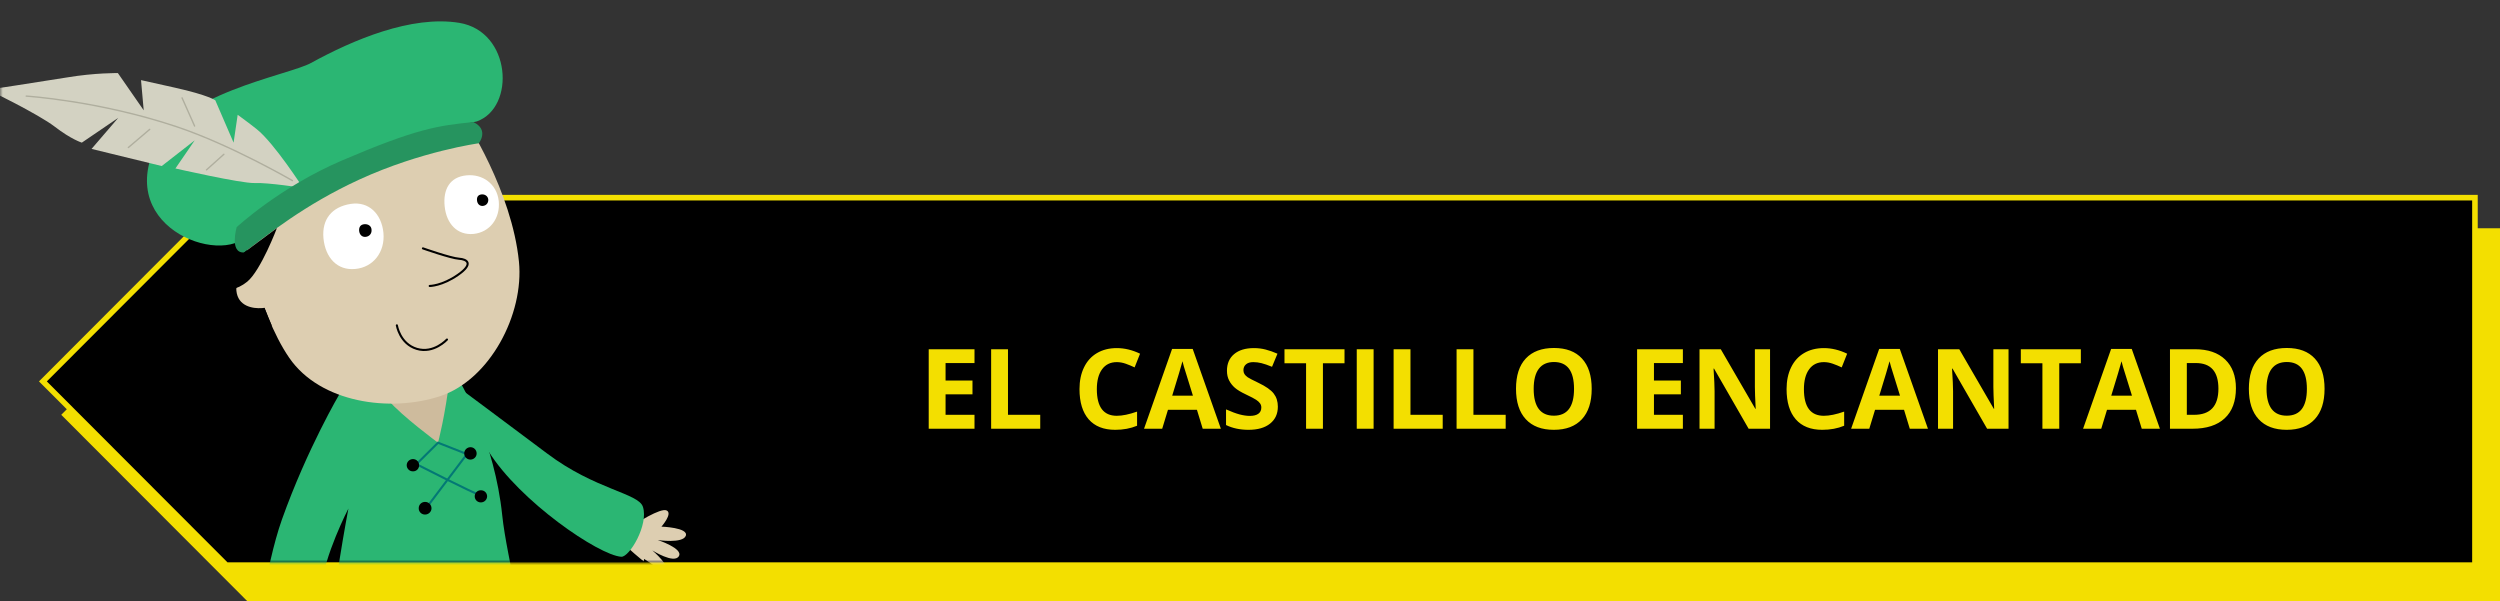 <svg width="449" height="108" viewBox="0 0 449 108" fill="none" xmlns="http://www.w3.org/2000/svg">
<rect x="0" y="0" width="449" height="108" fill="#333333" stroke="none"/>
<path d="M449 108L44.444 108L11 74.5L44.444 41L449 41L449 108Z" fill="#F3DF00"/>
<path d="M444.5 101.5L40.651 101.5L7.707 68.5L40.651 35.5L444.5 35.5L444.5 101.5Z" fill="black" stroke="#F3DF00"/>
<mask id="mask0" mask-type="alpha" maskUnits="userSpaceOnUse" x="0" y="0" width="162" height="101">
<rect width="162" height="101" fill="#C4C4C4"/>
</mask>
<g mask="url(#mask0)">
<path d="M112.07 107.636C111.758 106.723 111.088 104.271 111.088 104.271C111.088 104.271 115.356 97.887 115.794 98.649C116.253 99.42 116.979 100.26 117.486 101.655C117.985 103.073 119.086 110.179 119.086 110.179L114.382 112.199C114.375 112.221 112.949 110.185 112.07 107.636Z" fill="#DDCEB1"/>
<path d="M77.052 134.252C64.806 131.479 61.092 125.791 60.671 117.595L77.801 114.547L91.758 114.301C98.943 115.546 101.83 117.369 104.719 119.803C106.57 122.788 105.792 123.242 106.206 125.978C106.206 125.978 108.448 129.034 103.003 133.123C97.558 137.213 97.706 135.788 88.935 135.719L77.052 134.252Z" fill="black"/>
<path d="M94.189 122.607C83.615 125.93 78.99 125.827 73.632 121.293L83.623 105.957L94.974 97.834C101.597 94.78 105.008 94.644 108.768 95.008C111.986 96.415 112.638 96.435 114.532 98.453C114.532 98.453 117.078 100.492 114.915 106.949C112.753 113.406 112.066 112.149 104.806 117.07L94.189 122.607Z" fill="black"/>
<path d="M82.297 62.611H66.981V87.112H82.297V62.611Z" fill="#CEBB9D"/>
<path d="M47.211 59.258C47.211 59.258 46.752 61.003 45.672 62.174C44.593 63.346 42.044 64.379 42.044 64.379C42.044 64.379 46.453 66.308 49.277 63.851C51.665 61.784 51.39 59.901 51.39 59.901L48.037 56.732L47.211 59.258Z" fill="black"/>
<path d="M111.915 97.58C111.915 97.58 118.116 103.576 119.458 102.759C120.801 101.942 117.159 98.853 117.159 98.853C117.159 98.853 121.033 101.316 121.917 99.903C122.782 98.515 118.134 96.991 118.134 96.991C118.134 96.991 122.667 97.673 123.176 96.208C123.663 94.745 118.794 94.585 118.794 94.585C118.794 94.585 120.849 92.258 119.747 91.686C118.645 91.114 114.056 94.134 114.056 94.134L111.915 97.58Z" fill="#DDCEB1"/>
<path d="M117.283 101.454C117.283 101.454 117.386 103.198 116.366 105.363C115.709 106.745 113.841 109.099 113.841 109.099L112.71 108.187C112.71 108.187 113.872 106.779 114.888 103.903C115.271 102.844 115.692 100.384 115.692 100.384L117.283 101.454Z" fill="black"/>
<path d="M61.057 70.624C61.057 70.624 66.476 70.234 69.76 71.887C72.102 74.666 78.669 79.511 78.669 79.511C78.669 79.511 79.978 74.62 80.782 67.731C81.448 67.157 82.963 69.201 82.963 69.201C82.963 69.201 88.841 79.442 90.196 92.508C91.046 100.774 95.221 114.124 92.121 114.767C88.079 116.374 76.029 119.328 68.107 118.777C60.46 118.248 59.932 117.537 59.656 112.875C59.381 108.214 62.573 91.337 62.573 91.337C62.573 91.337 58.141 99.924 57.727 105.55C57.337 111.199 57.291 123.972 54.834 124.247C52.722 124.5 45.466 124.913 45.512 122.02C45.603 116.692 47.647 101.738 50.632 93.311C55.179 80.544 61.057 70.624 61.057 70.624Z" fill="#2BB673"/>
<path d="M78.744 66.895C78.744 66.895 93.349 77.733 98.245 81.434C106.9 87.961 114.68 88.557 115.469 91.029C116.518 94.261 113.052 100.07 111.587 99.995C107.54 99.733 93.303 90.007 87.743 81.055C84.403 75.623 78.744 66.895 78.744 66.895Z" fill="#2BB673"/>
<path d="M76.786 90.923L83.859 81.555L78.669 79.511L74.789 83.369C74.789 83.369 85.145 88.65 86.362 88.994" stroke="#037875" stroke-width="0.378" stroke-linecap="round"/>
<path d="M75.271 83.575C75.271 84.195 74.766 84.677 74.146 84.654C73.526 84.654 73.043 84.149 73.043 83.552C73.043 82.955 73.549 82.45 74.169 82.45C74.789 82.45 75.294 82.955 75.271 83.575Z" fill="black"/>
<path d="M83.376 81.417C83.376 82.037 83.859 82.542 84.479 82.542C85.099 82.542 85.604 82.06 85.604 81.44C85.604 80.82 85.122 80.315 84.502 80.315C83.882 80.315 83.376 80.82 83.376 81.417Z" fill="black"/>
<path d="M77.498 91.291C77.498 91.911 76.97 92.416 76.327 92.416C75.684 92.416 75.179 91.888 75.202 91.268C75.202 90.625 75.73 90.12 76.373 90.143C76.993 90.143 77.498 90.671 77.498 91.291Z" fill="black"/>
<path d="M85.259 89.132C85.259 89.752 85.742 90.234 86.362 90.234C86.982 90.234 87.464 89.752 87.487 89.155C87.487 88.535 87.004 88.053 86.385 88.053C85.764 88.03 85.259 88.512 85.259 89.132Z" fill="black"/>
<path d="M43.261 40.154C43.261 40.154 46.155 55.883 51.964 64.287C57.544 72.37 70.104 74.092 79.037 71.153C87.969 68.213 94.146 56.457 93.204 46.996C91.942 34.367 83.675 21.577 83.124 20.957C79.978 17.49 65.948 23.575 57.659 27.754C49.346 31.91 43.261 40.154 43.261 40.154Z" fill="#DDCEB1"/>
<path d="M85.627 21.807C92.63 19.327 91.85 5.641 82.481 4.103C73.893 2.702 63.376 7.18 55.845 11.313C51.78 13.563 31.666 16.778 27.463 27.295C21.447 42.358 42.687 48.397 45.236 40.843C45.236 40.843 57.957 29.499 70.908 25.573C78.233 23.345 85.627 21.807 85.627 21.807Z" fill="#2BB673"/>
<path d="M54.421 33.747C54.421 33.747 49.231 25.664 46.086 23.184C45.075 22.358 42.687 20.613 42.687 20.613L41.952 25.618L38.669 18.018C38.669 18.018 37.475 17.099 31.413 15.745L25.328 14.39L25.81 19.809L21.172 13.127C21.172 13.127 17.107 13.058 12.033 13.908C6.958 14.734 -2.135 16.112 -2.135 16.112C-2.135 16.112 6.866 20.475 9.828 22.748C12.767 25.021 14.696 25.618 14.696 25.618L21.24 21.164L16.441 26.744L29.048 29.82L34.972 25.205L31.505 30.257C31.505 30.257 43.284 32.943 45.695 32.874C48.106 32.76 54.421 33.747 54.421 33.747Z" fill="#D3D2C2"/>
<path d="M85.994 25.733C85.994 25.733 75.684 27.134 64.57 32.232C54.605 36.801 48.06 42.197 43.835 45.343C41.149 45.504 42.504 40.797 42.504 40.797C42.504 40.797 50.265 33.586 61.447 28.81C74.858 23.07 78.669 22.564 85.007 21.921C87.923 23.299 85.994 25.733 85.994 25.733Z" fill="#26945F"/>
<path d="M52.515 32.438C52.515 32.438 41.401 25.986 31.688 22.748C17.75 18.087 4.708 17.26 4.708 17.26" stroke="#AFAE9E" stroke-width="0.251" stroke-miterlimit="10" stroke-linecap="round" stroke-linejoin="round"/>
<path d="M34.949 22.633L32.699 17.582" stroke="#AFAE9E" stroke-width="0.251" stroke-miterlimit="10" stroke-linecap="round" stroke-linejoin="round"/>
<path d="M23.055 26.491L26.889 23.23" stroke="#AFAE9E" stroke-width="0.251" stroke-miterlimit="10" stroke-linecap="round" stroke-linejoin="round"/>
<path d="M37.085 30.509L40.207 27.708" stroke="#AFAE9E" stroke-width="0.251" stroke-miterlimit="10" stroke-linecap="round" stroke-linejoin="round"/>
<path d="M75.96 44.608C75.96 44.608 80.988 46.376 82.435 46.468C83.905 46.56 85.122 47.364 82.251 49.361C79.381 51.359 77.177 51.359 77.177 51.359" stroke="black" stroke-width="0.378" stroke-linecap="round"/>
<path d="M71.275 58.432C71.275 58.432 71.803 61.738 74.858 62.657C77.912 63.575 80.277 60.98 80.277 60.98" stroke="black" stroke-width="0.378" stroke-linecap="round"/>
<path fill-rule="evenodd" clip-rule="evenodd" d="M63.009 36.617C59.587 37.145 57.773 39.396 58.095 42.817C58.439 46.262 60.552 48.627 63.813 48.305C67.05 48.007 69.186 45.251 68.864 41.807C68.52 38.386 66.224 36.135 63.009 36.617Z" fill="white"/>
<path fill-rule="evenodd" clip-rule="evenodd" d="M65.42 40.268C64.731 40.337 64.456 40.797 64.501 41.462C64.57 42.128 65.007 42.611 65.673 42.542C66.338 42.473 66.798 41.945 66.729 41.256C66.706 40.59 66.109 40.2 65.42 40.268Z" fill="black"/>
<path fill-rule="evenodd" clip-rule="evenodd" d="M83.744 31.497C80.805 31.795 79.542 33.977 79.863 37.077C80.185 40.177 82.114 42.289 85.053 42.014C87.969 41.715 89.875 39.212 89.576 36.112C89.232 33.012 86.66 31.198 83.744 31.497Z" fill="white"/>
<path fill-rule="evenodd" clip-rule="evenodd" d="M86.476 34.918C85.856 34.987 85.604 35.4 85.673 36.02C85.742 36.617 86.132 37.031 86.729 36.985C87.349 36.916 87.739 36.434 87.693 35.814C87.624 35.217 87.073 34.849 86.476 34.918Z" fill="black"/>
<path d="M41.884 47.639C40.207 48.81 34.926 49.821 34.926 49.821C34.926 49.821 36.396 51.864 39.427 52.002C40.368 52.048 41.585 51.887 41.585 51.887C41.585 51.887 40.483 53.334 38.37 53.655C36.51 53.954 34.627 53.839 34.627 53.839C34.719 54.849 39.633 58.96 43.307 56.02C42.044 58.845 37.062 59.74 37.062 59.74C37.062 59.74 44.042 63.139 47.464 59.809C48.221 59.075 48.795 58.432 48.795 58.432C48.795 58.432 46.017 51.864 45.856 50.51C45.695 49.27 43.858 45.366 43.858 45.366C43.858 45.366 43.973 46.17 41.884 47.639Z" fill="black"/>
<path d="M47.004 48.374C47.004 48.374 42.136 49.155 42.458 52.232C42.733 54.964 45.305 55.469 47.096 55.332C48.887 55.194 49.254 54.597 49.254 54.597L47.004 48.374Z" fill="#DDCEB1"/>
<path d="M43.491 46.399C43.491 46.399 44.042 47.525 42.963 48.696C41.884 49.867 36.625 51.267 36.625 51.267C36.625 51.267 40.69 53.61 44.387 50.602C46.843 48.604 49.737 40.957 49.737 40.957L43.812 45.366L43.491 46.399Z" fill="black"/>
</g>
<path d="M175.02 77H166.797V62.723H175.02V65.203H169.824V68.338H174.658V70.818H169.824V74.5H175.02V77ZM178.008 77V62.723H181.035V74.5H186.826V77H178.008ZM200.576 65.037C199.437 65.037 198.555 65.467 197.93 66.326C197.305 67.179 196.992 68.37 196.992 69.9C196.992 73.084 198.187 74.676 200.576 74.676C201.579 74.676 202.793 74.425 204.219 73.924V76.463C203.047 76.951 201.738 77.195 200.293 77.195C198.216 77.195 196.628 76.567 195.527 75.311C194.427 74.047 193.877 72.238 193.877 69.881C193.877 68.397 194.147 67.098 194.688 65.984C195.228 64.865 196.003 64.008 197.012 63.416C198.027 62.817 199.215 62.518 200.576 62.518C201.963 62.518 203.356 62.853 204.756 63.523L203.779 65.984C203.245 65.731 202.708 65.509 202.168 65.32C201.628 65.132 201.097 65.037 200.576 65.037ZM216.006 77L214.971 73.602H209.766L208.73 77H205.469L210.508 62.664H214.209L219.268 77H216.006ZM214.248 71.062C213.291 67.983 212.751 66.242 212.627 65.838C212.51 65.434 212.425 65.115 212.373 64.881C212.158 65.714 211.543 67.775 210.527 71.062H214.248ZM229.502 73.035C229.502 74.324 229.036 75.34 228.105 76.082C227.181 76.824 225.892 77.195 224.238 77.195C222.715 77.195 221.367 76.909 220.195 76.336V73.523C221.159 73.953 221.973 74.256 222.637 74.432C223.307 74.607 223.919 74.695 224.473 74.695C225.137 74.695 225.645 74.568 225.996 74.314C226.354 74.061 226.533 73.683 226.533 73.182C226.533 72.902 226.455 72.654 226.299 72.439C226.143 72.218 225.911 72.007 225.605 71.805C225.306 71.603 224.691 71.281 223.76 70.838C222.887 70.428 222.233 70.034 221.797 69.656C221.361 69.279 221.012 68.839 220.752 68.338C220.492 67.837 220.361 67.251 220.361 66.58C220.361 65.317 220.788 64.324 221.641 63.602C222.5 62.879 223.685 62.518 225.195 62.518C225.938 62.518 226.644 62.605 227.314 62.781C227.992 62.957 228.698 63.204 229.434 63.523L228.457 65.877C227.695 65.564 227.064 65.346 226.562 65.223C226.068 65.099 225.579 65.037 225.098 65.037C224.525 65.037 224.085 65.171 223.779 65.438C223.473 65.704 223.32 66.053 223.32 66.482C223.32 66.749 223.382 66.984 223.506 67.186C223.63 67.381 223.825 67.573 224.092 67.762C224.365 67.944 225.007 68.276 226.016 68.758C227.35 69.396 228.265 70.037 228.76 70.682C229.255 71.32 229.502 72.104 229.502 73.035ZM237.598 77H234.57V65.242H230.693V62.723H241.475V65.242H237.598V77ZM243.672 77V62.723H246.699V77H243.672ZM250.293 77V62.723H253.32V74.5H259.111V77H250.293ZM261.602 77V62.723H264.629V74.5H270.42V77H261.602ZM285.869 69.842C285.869 72.205 285.283 74.022 284.111 75.291C282.939 76.561 281.26 77.195 279.072 77.195C276.885 77.195 275.205 76.561 274.033 75.291C272.861 74.022 272.275 72.199 272.275 69.822C272.275 67.446 272.861 65.633 274.033 64.383C275.212 63.126 276.898 62.498 279.092 62.498C281.286 62.498 282.962 63.13 284.121 64.393C285.286 65.656 285.869 67.472 285.869 69.842ZM275.449 69.842C275.449 71.437 275.752 72.638 276.357 73.445C276.963 74.253 277.868 74.656 279.072 74.656C281.488 74.656 282.695 73.051 282.695 69.842C282.695 66.626 281.494 65.018 279.092 65.018C277.887 65.018 276.979 65.424 276.367 66.238C275.755 67.046 275.449 68.247 275.449 69.842ZM302.246 77H294.023V62.723H302.246V65.203H297.051V68.338H301.885V70.818H297.051V74.5H302.246V77ZM317.9 77H314.053L307.842 66.199H307.754C307.878 68.107 307.939 69.467 307.939 70.281V77H305.234V62.723H309.053L315.254 73.416H315.322C315.225 71.561 315.176 70.249 315.176 69.481V62.723H317.9V77ZM327.568 65.037C326.429 65.037 325.547 65.467 324.922 66.326C324.297 67.179 323.984 68.37 323.984 69.9C323.984 73.084 325.179 74.676 327.568 74.676C328.571 74.676 329.785 74.425 331.211 73.924V76.463C330.039 76.951 328.73 77.195 327.285 77.195C325.208 77.195 323.62 76.567 322.52 75.311C321.419 74.047 320.869 72.238 320.869 69.881C320.869 68.397 321.139 67.098 321.68 65.984C322.22 64.865 322.995 64.008 324.004 63.416C325.02 62.817 326.208 62.518 327.568 62.518C328.955 62.518 330.348 62.853 331.748 63.523L330.771 65.984C330.238 65.731 329.701 65.509 329.16 65.32C328.62 65.132 328.089 65.037 327.568 65.037ZM342.998 77L341.963 73.602H336.758L335.723 77H332.461L337.5 62.664H341.201L346.26 77H342.998ZM341.24 71.062C340.283 67.983 339.743 66.242 339.619 65.838C339.502 65.434 339.417 65.115 339.365 64.881C339.15 65.714 338.535 67.775 337.52 71.062H341.24ZM360.732 77H356.885L350.674 66.199H350.586C350.71 68.107 350.771 69.467 350.771 70.281V77H348.066V62.723H351.885L358.086 73.416H358.154C358.057 71.561 358.008 70.249 358.008 69.481V62.723H360.732V77ZM369.844 77H366.816V65.242H362.939V62.723H373.721V65.242H369.844V77ZM384.658 77L383.623 73.602H378.418L377.383 77H374.121L379.16 62.664H382.861L387.92 77H384.658ZM382.9 71.062C381.943 67.983 381.403 66.242 381.279 65.838C381.162 65.434 381.077 65.115 381.025 64.881C380.811 65.714 380.195 67.775 379.18 71.062H382.9ZM401.572 69.725C401.572 72.075 400.902 73.875 399.561 75.125C398.226 76.375 396.296 77 393.77 77H389.727V62.723H394.209C396.54 62.723 398.35 63.338 399.639 64.568C400.928 65.799 401.572 67.518 401.572 69.725ZM398.428 69.803C398.428 66.736 397.074 65.203 394.365 65.203H392.754V74.5H394.053C396.969 74.5 398.428 72.934 398.428 69.803ZM417.49 69.842C417.49 72.205 416.904 74.022 415.732 75.291C414.561 76.561 412.881 77.195 410.693 77.195C408.506 77.195 406.826 76.561 405.654 75.291C404.482 74.022 403.896 72.199 403.896 69.822C403.896 67.446 404.482 65.633 405.654 64.383C406.833 63.126 408.519 62.498 410.713 62.498C412.907 62.498 414.583 63.13 415.742 64.393C416.908 65.656 417.49 67.472 417.49 69.842ZM407.07 69.842C407.07 71.437 407.373 72.638 407.979 73.445C408.584 74.253 409.489 74.656 410.693 74.656C413.109 74.656 414.316 73.051 414.316 69.842C414.316 66.626 413.115 65.018 410.713 65.018C409.508 65.018 408.6 65.424 407.988 66.238C407.376 67.046 407.07 68.247 407.07 69.842Z" fill="#F3DF00"/>
</svg>
